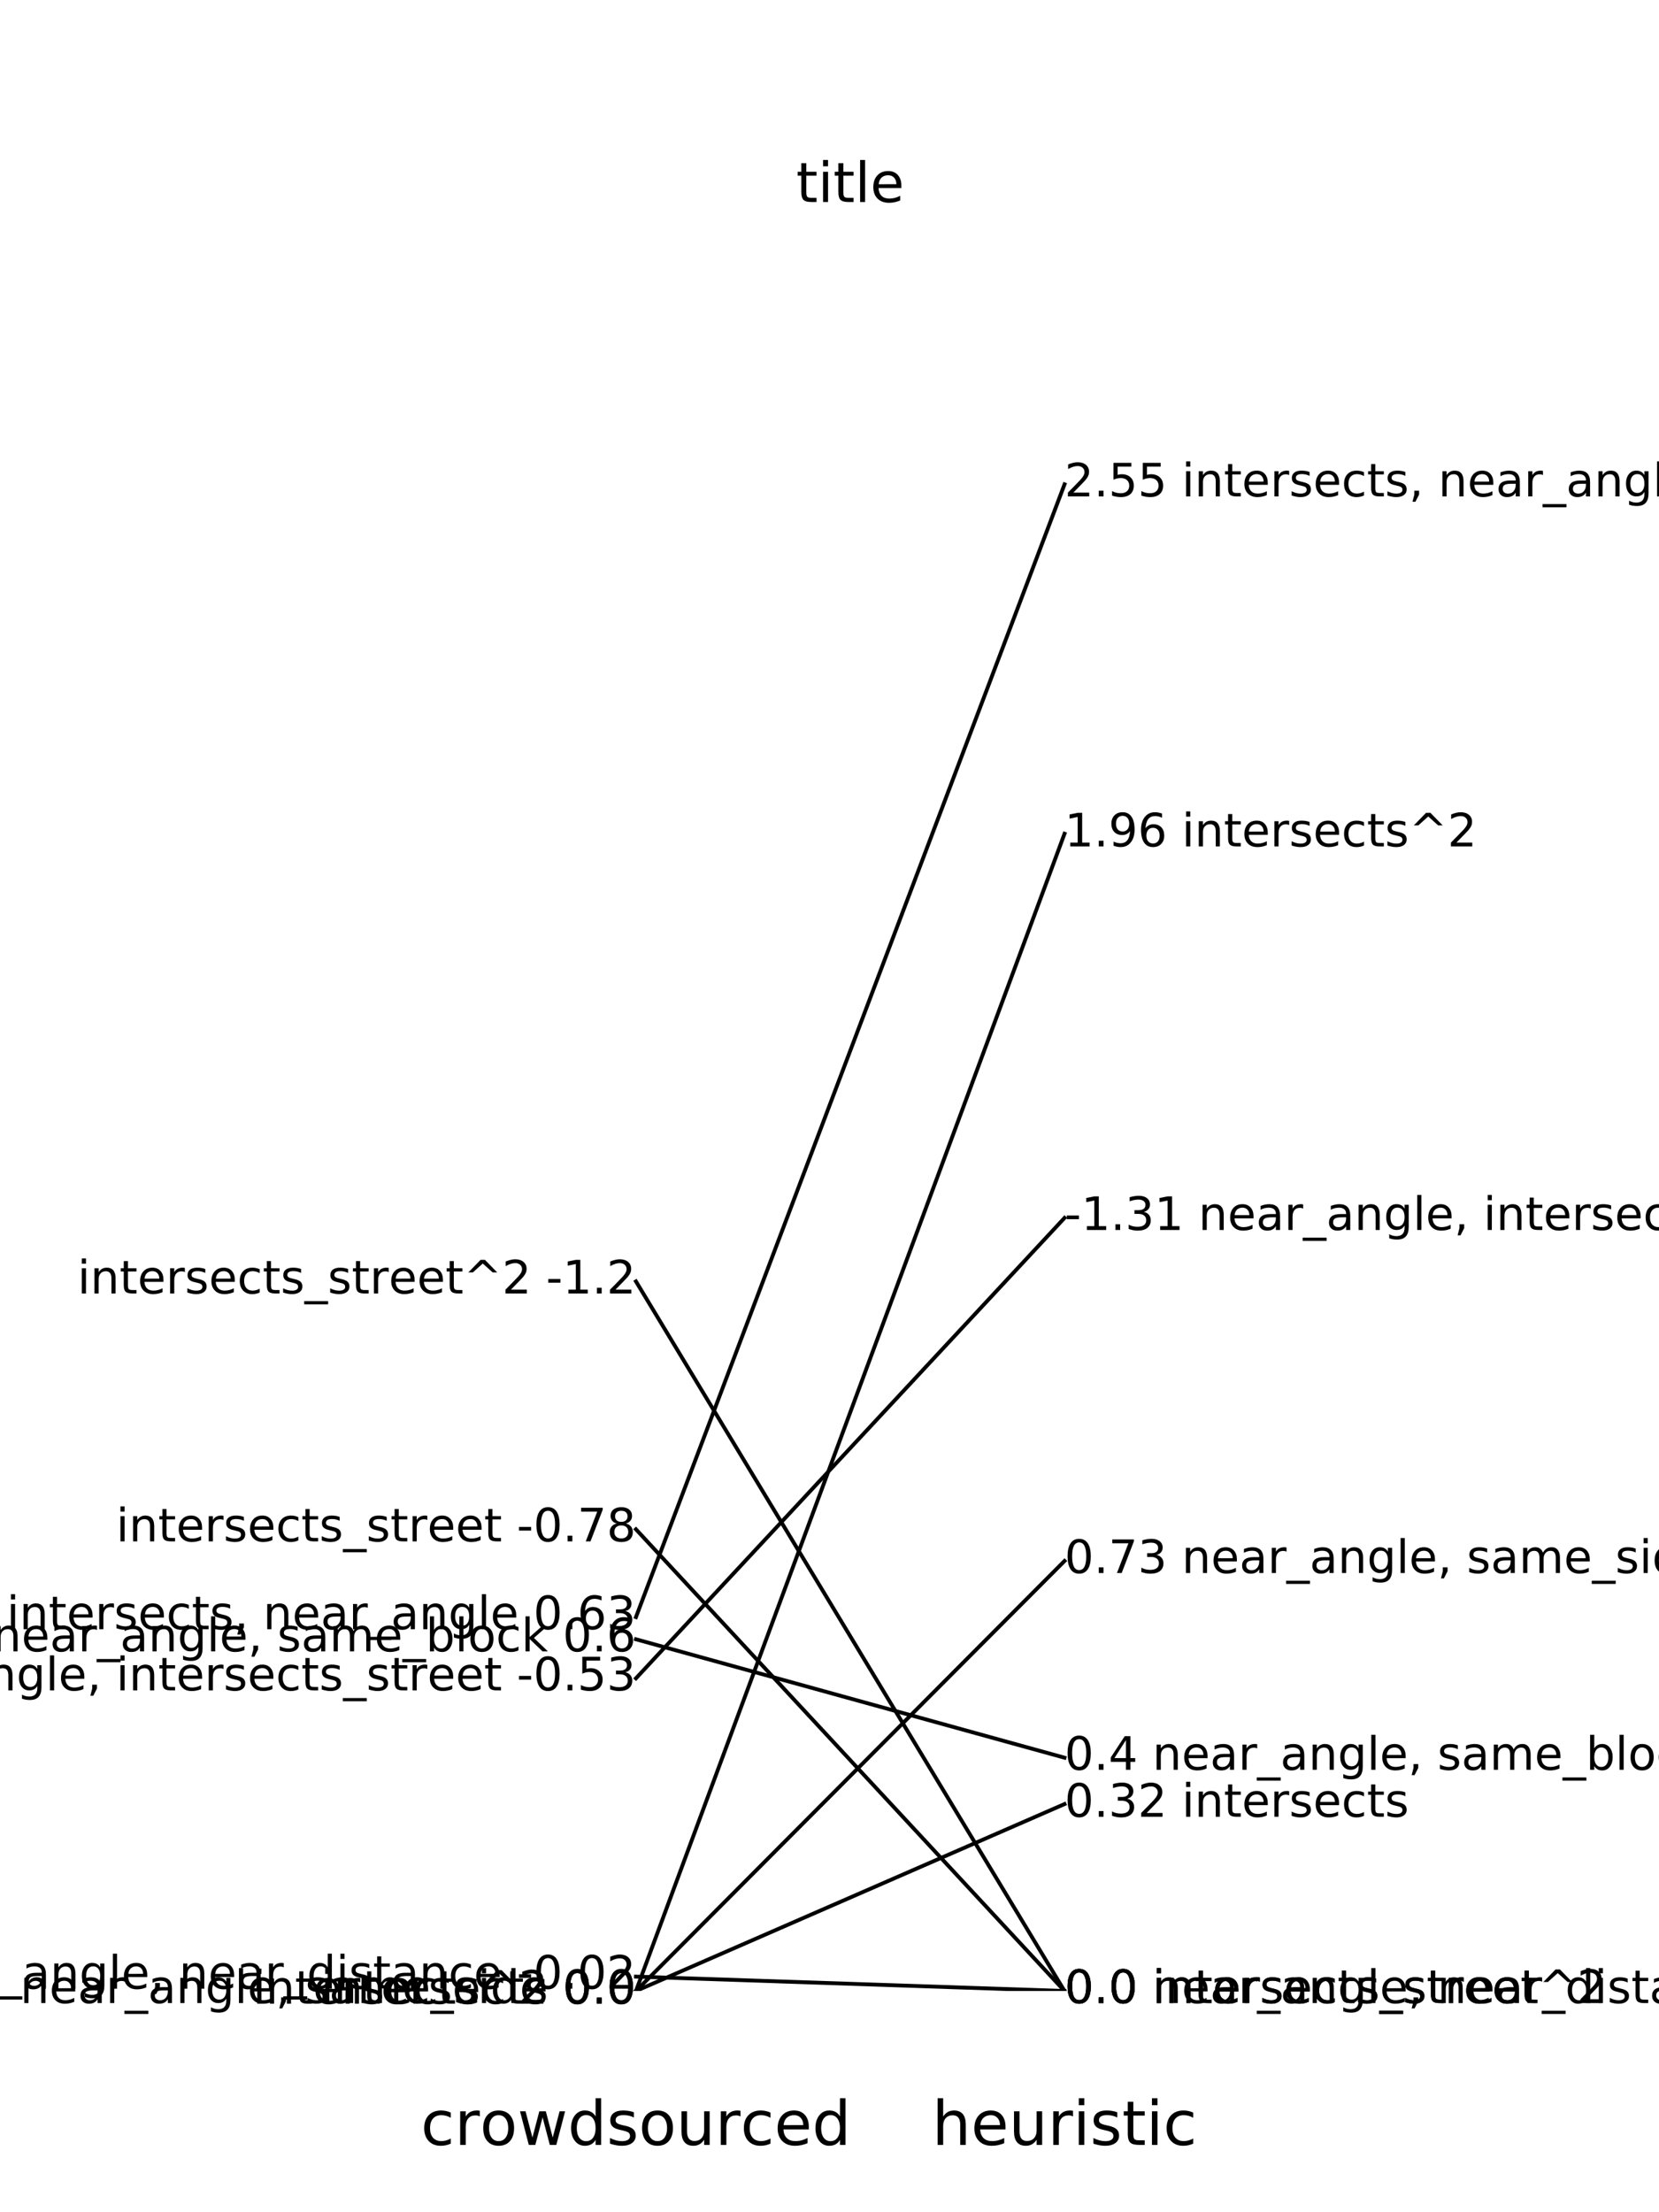 <?xml version="1.0" encoding="utf-8" standalone="no"?>
<!DOCTYPE svg PUBLIC "-//W3C//DTD SVG 1.1//EN"
  "http://www.w3.org/Graphics/SVG/1.1/DTD/svg11.dtd">
<!-- Created with matplotlib (http://matplotlib.org/) -->
<svg height="576pt" version="1.1" viewBox="0 0 432 576" width="432pt" xmlns="http://www.w3.org/2000/svg" xmlns:xlink="http://www.w3.org/1999/xlink">
 <defs>
  <style type="text/css">
*{stroke-linecap:butt;stroke-linejoin:round;stroke-miterlimit:100000;}
  </style>
 </defs>
 <g id="figure_1">
  <g id="patch_1">
   <path d="M 0 576 
L 432 576 
L 432 0 
L 0 0 
z
" style="fill:#ffffff;"/>
  </g>
  <g id="axes_1">
   <g id="line2d_1">
    <path clip-path="url(#p482ade13a4)" d="M 165.6 398.189 
L 277.2 518.4 
" style="fill:none;stroke:#000000;stroke-linecap:square;"/>
   </g>
   <g id="line2d_2">
    <path clip-path="url(#p482ade13a4)" d="M 165.6 518.4 
L 277.2 217.077 
" style="fill:none;stroke:#000000;stroke-linecap:square;"/>
   </g>
   <g id="line2d_3">
    <path clip-path="url(#p482ade13a4)" d="M 165.6 518.4 
L 277.2 406.432 
" style="fill:none;stroke:#000000;stroke-linecap:square;"/>
   </g>
   <g id="line2d_4">
    <path clip-path="url(#p482ade13a4)" d="M 165.6 518.4 
L 277.2 469.727 
" style="fill:none;stroke:#000000;stroke-linecap:square;"/>
   </g>
   <g id="line2d_5">
    <path clip-path="url(#p482ade13a4)" d="M 165.6 333.642 
L 277.2 518.4 
" style="fill:none;stroke:#000000;stroke-linecap:square;"/>
   </g>
   <g id="line2d_6">
    <path clip-path="url(#p482ade13a4)" d="M 165.6 426.823 
L 277.2 457.658 
" style="fill:none;stroke:#000000;stroke-linecap:square;"/>
   </g>
   <g id="line2d_7">
    <path clip-path="url(#p482ade13a4)" d="M 165.6 421.054 
L 277.2 126.112 
" style="fill:none;stroke:#000000;stroke-linecap:square;"/>
   </g>
   <g id="line2d_8">
    <path clip-path="url(#p482ade13a4)" d="M 165.6 436.988 
L 277.2 317.109 
" style="fill:none;stroke:#000000;stroke-linecap:square;"/>
   </g>
   <g id="line2d_9">
    <path clip-path="url(#p482ade13a4)" d="M 165.6 514.657 
L 277.2 518.4 
" style="fill:none;stroke:#000000;stroke-linecap:square;"/>
   </g>
   <g id="matplotlib.axis_1">
    <g id="xtick_1"/>
    <g id="xtick_2">
     <g id="text_1">
      <!--  -->
      <g transform="translate(165.6 540.558)scale(0.16 -0.16)"/>
      <!-- crowdsourced -->
      <defs>
       <path d="M 30.609 48.391 
Q 23.391 48.391 19.188 42.75 
Q 14.984 37.109 14.984 27.297 
Q 14.984 17.484 19.156 11.844 
Q 23.344 6.203 30.609 6.203 
Q 37.797 6.203 41.984 11.859 
Q 46.188 17.531 46.188 27.297 
Q 46.188 37.016 41.984 42.703 
Q 37.797 48.391 30.609 48.391 
M 30.609 56 
Q 42.328 56 49.016 48.375 
Q 55.719 40.766 55.719 27.297 
Q 55.719 13.875 49.016 6.219 
Q 42.328 -1.422 30.609 -1.422 
Q 18.844 -1.422 12.172 6.219 
Q 5.516 13.875 5.516 27.297 
Q 5.516 40.766 12.172 48.375 
Q 18.844 56 30.609 56 
" id="BitstreamVeraSans-Roman-6f"/>
       <path d="M 45.406 46.391 
L 45.406 75.984 
L 54.391 75.984 
L 54.391 0 
L 45.406 0 
L 45.406 8.203 
Q 42.578 3.328 38.25 0.953 
Q 33.938 -1.422 27.875 -1.422 
Q 17.969 -1.422 11.734 6.484 
Q 5.516 14.406 5.516 27.297 
Q 5.516 40.188 11.734 48.094 
Q 17.969 56 27.875 56 
Q 33.938 56 38.25 53.625 
Q 42.578 51.266 45.406 46.391 
M 14.797 27.297 
Q 14.797 17.391 18.875 11.75 
Q 22.953 6.109 30.078 6.109 
Q 37.203 6.109 41.297 11.75 
Q 45.406 17.391 45.406 27.297 
Q 45.406 37.203 41.297 42.844 
Q 37.203 48.484 30.078 48.484 
Q 22.953 48.484 18.875 42.844 
Q 14.797 37.203 14.797 27.297 
" id="BitstreamVeraSans-Roman-64"/>
       <path d="M 56.203 29.594 
L 56.203 25.203 
L 14.891 25.203 
Q 15.484 15.922 20.484 11.062 
Q 25.484 6.203 34.422 6.203 
Q 39.594 6.203 44.453 7.469 
Q 49.312 8.734 54.109 11.281 
L 54.109 2.781 
Q 49.266 0.734 44.188 -0.344 
Q 39.109 -1.422 33.891 -1.422 
Q 20.797 -1.422 13.156 6.188 
Q 5.516 13.812 5.516 26.812 
Q 5.516 40.234 12.766 48.109 
Q 20.016 56 32.328 56 
Q 43.359 56 49.781 48.891 
Q 56.203 41.797 56.203 29.594 
M 47.219 32.234 
Q 47.125 39.594 43.094 43.984 
Q 39.062 48.391 32.422 48.391 
Q 24.906 48.391 20.391 44.141 
Q 15.875 39.891 15.188 32.172 
z
" id="BitstreamVeraSans-Roman-65"/>
       <path d="M 4.203 54.688 
L 13.188 54.688 
L 24.422 12.016 
L 35.594 54.688 
L 46.188 54.688 
L 57.422 12.016 
L 68.609 54.688 
L 77.594 54.688 
L 63.281 0 
L 52.688 0 
L 40.922 44.828 
L 29.109 0 
L 18.5 0 
z
" id="BitstreamVeraSans-Roman-77"/>
       <path d="M 8.5 21.578 
L 8.5 54.688 
L 17.484 54.688 
L 17.484 21.922 
Q 17.484 14.156 20.5 10.266 
Q 23.531 6.391 29.594 6.391 
Q 36.859 6.391 41.078 11.031 
Q 45.312 15.672 45.312 23.688 
L 45.312 54.688 
L 54.297 54.688 
L 54.297 0 
L 45.312 0 
L 45.312 8.406 
Q 42.047 3.422 37.719 1 
Q 33.406 -1.422 27.688 -1.422 
Q 18.266 -1.422 13.375 4.438 
Q 8.5 10.297 8.5 21.578 
" id="BitstreamVeraSans-Roman-75"/>
       <path d="M 41.109 46.297 
Q 39.594 47.172 37.812 47.578 
Q 36.031 48 33.891 48 
Q 26.266 48 22.188 43.047 
Q 18.109 38.094 18.109 28.812 
L 18.109 0 
L 9.078 0 
L 9.078 54.688 
L 18.109 54.688 
L 18.109 46.188 
Q 20.953 51.172 25.484 53.578 
Q 30.031 56 36.531 56 
Q 37.453 56 38.578 55.875 
Q 39.703 55.766 41.062 55.516 
z
" id="BitstreamVeraSans-Roman-72"/>
       <path d="M 44.281 53.078 
L 44.281 44.578 
Q 40.484 46.531 36.375 47.5 
Q 32.281 48.484 27.875 48.484 
Q 21.188 48.484 17.844 46.438 
Q 14.5 44.391 14.5 40.281 
Q 14.5 37.156 16.891 35.375 
Q 19.281 33.594 26.516 31.984 
L 29.594 31.297 
Q 39.156 29.25 43.188 25.516 
Q 47.219 21.781 47.219 15.094 
Q 47.219 7.469 41.188 3.016 
Q 35.156 -1.422 24.609 -1.422 
Q 20.219 -1.422 15.453 -0.562 
Q 10.688 0.297 5.422 2 
L 5.422 11.281 
Q 10.406 8.688 15.234 7.391 
Q 20.062 6.109 24.812 6.109 
Q 31.156 6.109 34.562 8.281 
Q 37.984 10.453 37.984 14.406 
Q 37.984 18.062 35.516 20.016 
Q 33.062 21.969 24.703 23.781 
L 21.578 24.516 
Q 13.234 26.266 9.516 29.906 
Q 5.812 33.547 5.812 39.891 
Q 5.812 47.609 11.281 51.797 
Q 16.75 56 26.812 56 
Q 31.781 56 36.172 55.266 
Q 40.578 54.547 44.281 53.078 
" id="BitstreamVeraSans-Roman-73"/>
       <path d="M 48.781 52.594 
L 48.781 44.188 
Q 44.969 46.297 41.141 47.344 
Q 37.312 48.391 33.406 48.391 
Q 24.656 48.391 19.812 42.844 
Q 14.984 37.312 14.984 27.297 
Q 14.984 17.281 19.812 11.734 
Q 24.656 6.203 33.406 6.203 
Q 37.312 6.203 41.141 7.25 
Q 44.969 8.297 48.781 10.406 
L 48.781 2.094 
Q 45.016 0.344 40.984 -0.531 
Q 36.969 -1.422 32.422 -1.422 
Q 20.062 -1.422 12.781 6.344 
Q 5.516 14.109 5.516 27.297 
Q 5.516 40.672 12.859 48.328 
Q 20.219 56 33.016 56 
Q 37.156 56 41.109 55.141 
Q 45.062 54.297 48.781 52.594 
" id="BitstreamVeraSans-Roman-63"/>
      </defs>
      <g transform="translate(109.58 558.474)scale(0.16 -0.16)">
       <use xlink:href="#BitstreamVeraSans-Roman-63"/>
       <use x="54.98" xlink:href="#BitstreamVeraSans-Roman-72"/>
       <use x="96.062" xlink:href="#BitstreamVeraSans-Roman-6f"/>
       <use x="157.244" xlink:href="#BitstreamVeraSans-Roman-77"/>
       <use x="239.031" xlink:href="#BitstreamVeraSans-Roman-64"/>
       <use x="302.508" xlink:href="#BitstreamVeraSans-Roman-73"/>
       <use x="354.607" xlink:href="#BitstreamVeraSans-Roman-6f"/>
       <use x="415.789" xlink:href="#BitstreamVeraSans-Roman-75"/>
       <use x="479.168" xlink:href="#BitstreamVeraSans-Roman-72"/>
       <use x="520.25" xlink:href="#BitstreamVeraSans-Roman-63"/>
       <use x="575.23" xlink:href="#BitstreamVeraSans-Roman-65"/>
       <use x="636.754" xlink:href="#BitstreamVeraSans-Roman-64"/>
      </g>
     </g>
    </g>
    <g id="xtick_3">
     <g id="text_2">
      <!--  -->
      <g transform="translate(277.2 540.558)scale(0.16 -0.16)"/>
      <!-- heuristic -->
      <defs>
       <path d="M 18.312 70.219 
L 18.312 54.688 
L 36.812 54.688 
L 36.812 47.703 
L 18.312 47.703 
L 18.312 18.016 
Q 18.312 11.328 20.141 9.422 
Q 21.969 7.516 27.594 7.516 
L 36.812 7.516 
L 36.812 0 
L 27.594 0 
Q 17.188 0 13.234 3.875 
Q 9.281 7.766 9.281 18.016 
L 9.281 47.703 
L 2.688 47.703 
L 2.688 54.688 
L 9.281 54.688 
L 9.281 70.219 
z
" id="BitstreamVeraSans-Roman-74"/>
       <path d="M 9.422 54.688 
L 18.406 54.688 
L 18.406 0 
L 9.422 0 
z
M 9.422 75.984 
L 18.406 75.984 
L 18.406 64.594 
L 9.422 64.594 
z
" id="BitstreamVeraSans-Roman-69"/>
       <path d="M 54.891 33.016 
L 54.891 0 
L 45.906 0 
L 45.906 32.719 
Q 45.906 40.484 42.875 44.328 
Q 39.844 48.188 33.797 48.188 
Q 26.516 48.188 22.312 43.547 
Q 18.109 38.922 18.109 30.906 
L 18.109 0 
L 9.078 0 
L 9.078 75.984 
L 18.109 75.984 
L 18.109 46.188 
Q 21.344 51.125 25.703 53.562 
Q 30.078 56 35.797 56 
Q 45.219 56 50.047 50.172 
Q 54.891 44.344 54.891 33.016 
" id="BitstreamVeraSans-Roman-68"/>
      </defs>
      <g transform="translate(242.701 558.474)scale(0.16 -0.16)">
       <use xlink:href="#BitstreamVeraSans-Roman-68"/>
       <use x="63.379" xlink:href="#BitstreamVeraSans-Roman-65"/>
       <use x="124.902" xlink:href="#BitstreamVeraSans-Roman-75"/>
       <use x="188.281" xlink:href="#BitstreamVeraSans-Roman-72"/>
       <use x="229.395" xlink:href="#BitstreamVeraSans-Roman-69"/>
       <use x="257.178" xlink:href="#BitstreamVeraSans-Roman-73"/>
       <use x="309.277" xlink:href="#BitstreamVeraSans-Roman-74"/>
       <use x="348.486" xlink:href="#BitstreamVeraSans-Roman-69"/>
       <use x="376.27" xlink:href="#BitstreamVeraSans-Roman-63"/>
      </g>
     </g>
    </g>
    <g id="xtick_4"/>
   </g>
   <g id="matplotlib.axis_2">
    <g id="ytick_1"/>
    <g id="ytick_2"/>
    <g id="ytick_3"/>
    <g id="ytick_4"/>
    <g id="ytick_5"/>
    <g id="ytick_6"/>
    <g id="ytick_7"/>
   </g>
   <g id="text_3">
    <!-- intersects_street -0.78 -->
    <defs>
     <path id="BitstreamVeraSans-Roman-20"/>
     <path d="M 31.781 66.406 
Q 24.172 66.406 20.328 58.906 
Q 16.5 51.422 16.5 36.375 
Q 16.5 21.391 20.328 13.891 
Q 24.172 6.391 31.781 6.391 
Q 39.453 6.391 43.281 13.891 
Q 47.125 21.391 47.125 36.375 
Q 47.125 51.422 43.281 58.906 
Q 39.453 66.406 31.781 66.406 
M 31.781 74.219 
Q 44.047 74.219 50.516 64.516 
Q 56.984 54.828 56.984 36.375 
Q 56.984 17.969 50.516 8.266 
Q 44.047 -1.422 31.781 -1.422 
Q 19.531 -1.422 13.062 8.266 
Q 6.594 17.969 6.594 36.375 
Q 6.594 54.828 13.062 64.516 
Q 19.531 74.219 31.781 74.219 
" id="BitstreamVeraSans-Roman-30"/>
     <path d="M 8.203 72.906 
L 55.078 72.906 
L 55.078 68.703 
L 28.609 0 
L 18.312 0 
L 43.219 64.594 
L 8.203 64.594 
z
" id="BitstreamVeraSans-Roman-37"/>
     <path d="M 50.984 -16.609 
L 50.984 -23.578 
L -0.984 -23.578 
L -0.984 -16.609 
z
" id="BitstreamVeraSans-Roman-5f"/>
     <path d="M 54.891 33.016 
L 54.891 0 
L 45.906 0 
L 45.906 32.719 
Q 45.906 40.484 42.875 44.328 
Q 39.844 48.188 33.797 48.188 
Q 26.516 48.188 22.312 43.547 
Q 18.109 38.922 18.109 30.906 
L 18.109 0 
L 9.078 0 
L 9.078 54.688 
L 18.109 54.688 
L 18.109 46.188 
Q 21.344 51.125 25.703 53.562 
Q 30.078 56 35.797 56 
Q 45.219 56 50.047 50.172 
Q 54.891 44.344 54.891 33.016 
" id="BitstreamVeraSans-Roman-6e"/>
     <path d="M 31.781 34.625 
Q 24.75 34.625 20.719 30.859 
Q 16.703 27.094 16.703 20.516 
Q 16.703 13.922 20.719 10.156 
Q 24.75 6.391 31.781 6.391 
Q 38.812 6.391 42.859 10.172 
Q 46.922 13.969 46.922 20.516 
Q 46.922 27.094 42.891 30.859 
Q 38.875 34.625 31.781 34.625 
M 21.922 38.812 
Q 15.578 40.375 12.031 44.719 
Q 8.5 49.078 8.5 55.328 
Q 8.5 64.062 14.719 69.141 
Q 20.953 74.219 31.781 74.219 
Q 42.672 74.219 48.875 69.141 
Q 55.078 64.062 55.078 55.328 
Q 55.078 49.078 51.531 44.719 
Q 48 40.375 41.703 38.812 
Q 48.828 37.156 52.797 32.312 
Q 56.781 27.484 56.781 20.516 
Q 56.781 9.906 50.312 4.234 
Q 43.844 -1.422 31.781 -1.422 
Q 19.734 -1.422 13.25 4.234 
Q 6.781 9.906 6.781 20.516 
Q 6.781 27.484 10.781 32.312 
Q 14.797 37.156 21.922 38.812 
M 18.312 54.391 
Q 18.312 48.734 21.844 45.562 
Q 25.391 42.391 31.781 42.391 
Q 38.141 42.391 41.719 45.562 
Q 45.312 48.734 45.312 54.391 
Q 45.312 60.062 41.719 63.234 
Q 38.141 66.406 31.781 66.406 
Q 25.391 66.406 21.844 63.234 
Q 18.312 60.062 18.312 54.391 
" id="BitstreamVeraSans-Roman-38"/>
     <path d="M 10.688 12.406 
L 21 12.406 
L 21 0 
L 10.688 0 
z
" id="BitstreamVeraSans-Roman-2e"/>
     <path d="M 4.891 31.391 
L 31.203 31.391 
L 31.203 23.391 
L 4.891 23.391 
z
" id="BitstreamVeraSans-Roman-2d"/>
    </defs>
    <g transform="translate(30.233 401.333)scale(0.12 -0.12)">
     <use xlink:href="#BitstreamVeraSans-Roman-69"/>
     <use x="27.783" xlink:href="#BitstreamVeraSans-Roman-6e"/>
     <use x="91.162" xlink:href="#BitstreamVeraSans-Roman-74"/>
     <use x="130.371" xlink:href="#BitstreamVeraSans-Roman-65"/>
     <use x="191.895" xlink:href="#BitstreamVeraSans-Roman-72"/>
     <use x="233.008" xlink:href="#BitstreamVeraSans-Roman-73"/>
     <use x="285.107" xlink:href="#BitstreamVeraSans-Roman-65"/>
     <use x="346.631" xlink:href="#BitstreamVeraSans-Roman-63"/>
     <use x="401.611" xlink:href="#BitstreamVeraSans-Roman-74"/>
     <use x="440.82" xlink:href="#BitstreamVeraSans-Roman-73"/>
     <use x="492.92" xlink:href="#BitstreamVeraSans-Roman-5f"/>
     <use x="542.92" xlink:href="#BitstreamVeraSans-Roman-73"/>
     <use x="595.02" xlink:href="#BitstreamVeraSans-Roman-74"/>
     <use x="634.229" xlink:href="#BitstreamVeraSans-Roman-72"/>
     <use x="675.311" xlink:href="#BitstreamVeraSans-Roman-65"/>
     <use x="736.834" xlink:href="#BitstreamVeraSans-Roman-65"/>
     <use x="798.357" xlink:href="#BitstreamVeraSans-Roman-74"/>
     <use x="837.566" xlink:href="#BitstreamVeraSans-Roman-20"/>
     <use x="869.354" xlink:href="#BitstreamVeraSans-Roman-2d"/>
     <use x="905.438" xlink:href="#BitstreamVeraSans-Roman-30"/>
     <use x="969.061" xlink:href="#BitstreamVeraSans-Roman-2e"/>
     <use x="1000.848" xlink:href="#BitstreamVeraSans-Roman-37"/>
     <use x="1064.471" xlink:href="#BitstreamVeraSans-Roman-38"/>
    </g>
   </g>
   <g id="text_4">
    <!-- 0.0 intersects_street -->
    <g transform="translate(277.2 521.544)scale(0.12 -0.12)">
     <use xlink:href="#BitstreamVeraSans-Roman-30"/>
     <use x="63.623" xlink:href="#BitstreamVeraSans-Roman-2e"/>
     <use x="95.41" xlink:href="#BitstreamVeraSans-Roman-30"/>
     <use x="159.033" xlink:href="#BitstreamVeraSans-Roman-20"/>
     <use x="190.82" xlink:href="#BitstreamVeraSans-Roman-69"/>
     <use x="218.604" xlink:href="#BitstreamVeraSans-Roman-6e"/>
     <use x="281.982" xlink:href="#BitstreamVeraSans-Roman-74"/>
     <use x="321.191" xlink:href="#BitstreamVeraSans-Roman-65"/>
     <use x="382.715" xlink:href="#BitstreamVeraSans-Roman-72"/>
     <use x="423.828" xlink:href="#BitstreamVeraSans-Roman-73"/>
     <use x="475.928" xlink:href="#BitstreamVeraSans-Roman-65"/>
     <use x="537.451" xlink:href="#BitstreamVeraSans-Roman-63"/>
     <use x="592.432" xlink:href="#BitstreamVeraSans-Roman-74"/>
     <use x="631.641" xlink:href="#BitstreamVeraSans-Roman-73"/>
     <use x="683.74" xlink:href="#BitstreamVeraSans-Roman-5f"/>
     <use x="733.74" xlink:href="#BitstreamVeraSans-Roman-73"/>
     <use x="785.84" xlink:href="#BitstreamVeraSans-Roman-74"/>
     <use x="825.049" xlink:href="#BitstreamVeraSans-Roman-72"/>
     <use x="866.131" xlink:href="#BitstreamVeraSans-Roman-65"/>
     <use x="927.654" xlink:href="#BitstreamVeraSans-Roman-65"/>
     <use x="989.178" xlink:href="#BitstreamVeraSans-Roman-74"/>
    </g>
   </g>
   <g id="text_5">
    <!-- intersects^2 0.0 -->
    <defs>
     <path d="M 19.188 8.297 
L 53.609 8.297 
L 53.609 0 
L 7.328 0 
L 7.328 8.297 
Q 12.938 14.109 22.625 23.891 
Q 32.328 33.688 34.812 36.531 
Q 39.547 41.844 41.422 45.531 
Q 43.312 49.219 43.312 52.781 
Q 43.312 58.594 39.234 62.25 
Q 35.156 65.922 28.609 65.922 
Q 23.969 65.922 18.812 64.312 
Q 13.672 62.703 7.812 59.422 
L 7.812 69.391 
Q 13.766 71.781 18.938 73 
Q 24.125 74.219 28.422 74.219 
Q 39.75 74.219 46.484 68.547 
Q 53.219 62.891 53.219 53.422 
Q 53.219 48.922 51.531 44.891 
Q 49.859 40.875 45.406 35.406 
Q 44.188 33.984 37.641 27.219 
Q 31.109 20.453 19.188 8.297 
" id="BitstreamVeraSans-Roman-32"/>
     <path d="M 46.688 72.906 
L 73.188 45.703 
L 63.375 45.703 
L 41.891 64.984 
L 20.406 45.703 
L 10.594 45.703 
L 37.109 72.906 
z
" id="BitstreamVeraSans-Roman-5e"/>
    </defs>
    <g transform="translate(65.863 521.711)scale(0.12 -0.12)">
     <use xlink:href="#BitstreamVeraSans-Roman-69"/>
     <use x="27.783" xlink:href="#BitstreamVeraSans-Roman-6e"/>
     <use x="91.162" xlink:href="#BitstreamVeraSans-Roman-74"/>
     <use x="130.371" xlink:href="#BitstreamVeraSans-Roman-65"/>
     <use x="191.895" xlink:href="#BitstreamVeraSans-Roman-72"/>
     <use x="233.008" xlink:href="#BitstreamVeraSans-Roman-73"/>
     <use x="285.107" xlink:href="#BitstreamVeraSans-Roman-65"/>
     <use x="346.631" xlink:href="#BitstreamVeraSans-Roman-63"/>
     <use x="401.611" xlink:href="#BitstreamVeraSans-Roman-74"/>
     <use x="440.82" xlink:href="#BitstreamVeraSans-Roman-73"/>
     <use x="492.92" xlink:href="#BitstreamVeraSans-Roman-5e"/>
     <use x="576.709" xlink:href="#BitstreamVeraSans-Roman-32"/>
     <use x="640.332" xlink:href="#BitstreamVeraSans-Roman-20"/>
     <use x="672.119" xlink:href="#BitstreamVeraSans-Roman-30"/>
     <use x="735.742" xlink:href="#BitstreamVeraSans-Roman-2e"/>
     <use x="767.529" xlink:href="#BitstreamVeraSans-Roman-30"/>
    </g>
   </g>
   <g id="text_6">
    <!-- 1.96 intersects^2 -->
    <defs>
     <path d="M 10.984 1.516 
L 10.984 10.5 
Q 14.703 8.734 18.5 7.812 
Q 22.312 6.891 25.984 6.891 
Q 35.75 6.891 40.891 13.453 
Q 46.047 20.016 46.781 33.406 
Q 43.953 29.203 39.594 26.953 
Q 35.25 24.703 29.984 24.703 
Q 19.047 24.703 12.672 31.312 
Q 6.297 37.938 6.297 49.422 
Q 6.297 60.641 12.938 67.422 
Q 19.578 74.219 30.609 74.219 
Q 43.266 74.219 49.922 64.516 
Q 56.594 54.828 56.594 36.375 
Q 56.594 19.141 48.406 8.859 
Q 40.234 -1.422 26.422 -1.422 
Q 22.703 -1.422 18.891 -0.688 
Q 15.094 0.047 10.984 1.516 
M 30.609 32.422 
Q 37.25 32.422 41.125 36.953 
Q 45.016 41.5 45.016 49.422 
Q 45.016 57.281 41.125 61.844 
Q 37.25 66.406 30.609 66.406 
Q 23.969 66.406 20.094 61.844 
Q 16.219 57.281 16.219 49.422 
Q 16.219 41.5 20.094 36.953 
Q 23.969 32.422 30.609 32.422 
" id="BitstreamVeraSans-Roman-39"/>
     <path d="M 12.406 8.297 
L 28.516 8.297 
L 28.516 63.922 
L 10.984 60.406 
L 10.984 69.391 
L 28.422 72.906 
L 38.281 72.906 
L 38.281 8.297 
L 54.391 8.297 
L 54.391 0 
L 12.406 0 
z
" id="BitstreamVeraSans-Roman-31"/>
     <path d="M 33.016 40.375 
Q 26.375 40.375 22.484 35.828 
Q 18.609 31.297 18.609 23.391 
Q 18.609 15.531 22.484 10.953 
Q 26.375 6.391 33.016 6.391 
Q 39.656 6.391 43.531 10.953 
Q 47.406 15.531 47.406 23.391 
Q 47.406 31.297 43.531 35.828 
Q 39.656 40.375 33.016 40.375 
M 52.594 71.297 
L 52.594 62.312 
Q 48.875 64.062 45.094 64.984 
Q 41.312 65.922 37.594 65.922 
Q 27.828 65.922 22.672 59.328 
Q 17.531 52.734 16.797 39.406 
Q 19.672 43.656 24.016 45.922 
Q 28.375 48.188 33.594 48.188 
Q 44.578 48.188 50.953 41.516 
Q 57.328 34.859 57.328 23.391 
Q 57.328 12.156 50.688 5.359 
Q 44.047 -1.422 33.016 -1.422 
Q 20.359 -1.422 13.672 8.266 
Q 6.984 17.969 6.984 36.375 
Q 6.984 53.656 15.188 63.938 
Q 23.391 74.219 37.203 74.219 
Q 40.922 74.219 44.703 73.484 
Q 48.484 72.75 52.594 71.297 
" id="BitstreamVeraSans-Roman-36"/>
    </defs>
    <g transform="translate(277.2 220.388)scale(0.12 -0.12)">
     <use xlink:href="#BitstreamVeraSans-Roman-31"/>
     <use x="63.623" xlink:href="#BitstreamVeraSans-Roman-2e"/>
     <use x="95.41" xlink:href="#BitstreamVeraSans-Roman-39"/>
     <use x="159.033" xlink:href="#BitstreamVeraSans-Roman-36"/>
     <use x="222.656" xlink:href="#BitstreamVeraSans-Roman-20"/>
     <use x="254.443" xlink:href="#BitstreamVeraSans-Roman-69"/>
     <use x="282.227" xlink:href="#BitstreamVeraSans-Roman-6e"/>
     <use x="345.605" xlink:href="#BitstreamVeraSans-Roman-74"/>
     <use x="384.814" xlink:href="#BitstreamVeraSans-Roman-65"/>
     <use x="446.338" xlink:href="#BitstreamVeraSans-Roman-72"/>
     <use x="487.451" xlink:href="#BitstreamVeraSans-Roman-73"/>
     <use x="539.551" xlink:href="#BitstreamVeraSans-Roman-65"/>
     <use x="601.074" xlink:href="#BitstreamVeraSans-Roman-63"/>
     <use x="656.055" xlink:href="#BitstreamVeraSans-Roman-74"/>
     <use x="695.264" xlink:href="#BitstreamVeraSans-Roman-73"/>
     <use x="747.363" xlink:href="#BitstreamVeraSans-Roman-5e"/>
     <use x="831.152" xlink:href="#BitstreamVeraSans-Roman-32"/>
    </g>
   </g>
   <g id="text_7">
    <!-- near_angle, same_side 0.0 -->
    <defs>
     <path d="M 52 44.188 
Q 55.375 50.25 60.062 53.125 
Q 64.75 56 71.094 56 
Q 79.641 56 84.281 50.016 
Q 88.922 44.047 88.922 33.016 
L 88.922 0 
L 79.891 0 
L 79.891 32.719 
Q 79.891 40.578 77.094 44.375 
Q 74.312 48.188 68.609 48.188 
Q 61.625 48.188 57.562 43.547 
Q 53.516 38.922 53.516 30.906 
L 53.516 0 
L 44.484 0 
L 44.484 32.719 
Q 44.484 40.625 41.703 44.406 
Q 38.922 48.188 33.109 48.188 
Q 26.219 48.188 22.156 43.531 
Q 18.109 38.875 18.109 30.906 
L 18.109 0 
L 9.078 0 
L 9.078 54.688 
L 18.109 54.688 
L 18.109 46.188 
Q 21.188 51.219 25.484 53.609 
Q 29.781 56 35.688 56 
Q 41.656 56 45.828 52.969 
Q 50 49.953 52 44.188 
" id="BitstreamVeraSans-Roman-6d"/>
     <path d="M 45.406 27.984 
Q 45.406 37.75 41.375 43.109 
Q 37.359 48.484 30.078 48.484 
Q 22.859 48.484 18.828 43.109 
Q 14.797 37.75 14.797 27.984 
Q 14.797 18.266 18.828 12.891 
Q 22.859 7.516 30.078 7.516 
Q 37.359 7.516 41.375 12.891 
Q 45.406 18.266 45.406 27.984 
M 54.391 6.781 
Q 54.391 -7.172 48.188 -13.984 
Q 42 -20.797 29.203 -20.797 
Q 24.469 -20.797 20.266 -20.094 
Q 16.062 -19.391 12.109 -17.922 
L 12.109 -9.188 
Q 16.062 -11.328 19.922 -12.344 
Q 23.781 -13.375 27.781 -13.375 
Q 36.625 -13.375 41.016 -8.766 
Q 45.406 -4.156 45.406 5.172 
L 45.406 9.625 
Q 42.625 4.781 38.281 2.391 
Q 33.938 0 27.875 0 
Q 17.828 0 11.672 7.656 
Q 5.516 15.328 5.516 27.984 
Q 5.516 40.672 11.672 48.328 
Q 17.828 56 27.875 56 
Q 33.938 56 38.281 53.609 
Q 42.625 51.219 45.406 46.391 
L 45.406 54.688 
L 54.391 54.688 
z
" id="BitstreamVeraSans-Roman-67"/>
     <path d="M 34.281 27.484 
Q 23.391 27.484 19.188 25 
Q 14.984 22.516 14.984 16.5 
Q 14.984 11.719 18.141 8.906 
Q 21.297 6.109 26.703 6.109 
Q 34.188 6.109 38.703 11.406 
Q 43.219 16.703 43.219 25.484 
L 43.219 27.484 
z
M 52.203 31.203 
L 52.203 0 
L 43.219 0 
L 43.219 8.297 
Q 40.141 3.328 35.547 0.953 
Q 30.953 -1.422 24.312 -1.422 
Q 15.922 -1.422 10.953 3.297 
Q 6 8.016 6 15.922 
Q 6 25.141 12.172 29.828 
Q 18.359 34.516 30.609 34.516 
L 43.219 34.516 
L 43.219 35.406 
Q 43.219 41.609 39.141 45 
Q 35.062 48.391 27.688 48.391 
Q 23 48.391 18.547 47.266 
Q 14.109 46.141 10.016 43.891 
L 10.016 52.203 
Q 14.938 54.109 19.578 55.047 
Q 24.219 56 28.609 56 
Q 40.484 56 46.344 49.844 
Q 52.203 43.703 52.203 31.203 
" id="BitstreamVeraSans-Roman-61"/>
     <path d="M 11.719 12.406 
L 22.016 12.406 
L 22.016 4 
L 14.016 -11.625 
L 7.719 -11.625 
L 11.719 4 
z
" id="BitstreamVeraSans-Roman-2c"/>
     <path d="M 9.422 75.984 
L 18.406 75.984 
L 18.406 0 
L 9.422 0 
z
" id="BitstreamVeraSans-Roman-6c"/>
    </defs>
    <g transform="translate(5.241 521.544)scale(0.12 -0.12)">
     <use xlink:href="#BitstreamVeraSans-Roman-6e"/>
     <use x="63.379" xlink:href="#BitstreamVeraSans-Roman-65"/>
     <use x="124.902" xlink:href="#BitstreamVeraSans-Roman-61"/>
     <use x="186.182" xlink:href="#BitstreamVeraSans-Roman-72"/>
     <use x="227.295" xlink:href="#BitstreamVeraSans-Roman-5f"/>
     <use x="277.295" xlink:href="#BitstreamVeraSans-Roman-61"/>
     <use x="338.574" xlink:href="#BitstreamVeraSans-Roman-6e"/>
     <use x="401.953" xlink:href="#BitstreamVeraSans-Roman-67"/>
     <use x="465.43" xlink:href="#BitstreamVeraSans-Roman-6c"/>
     <use x="493.213" xlink:href="#BitstreamVeraSans-Roman-65"/>
     <use x="554.736" xlink:href="#BitstreamVeraSans-Roman-2c"/>
     <use x="586.523" xlink:href="#BitstreamVeraSans-Roman-20"/>
     <use x="618.311" xlink:href="#BitstreamVeraSans-Roman-73"/>
     <use x="670.41" xlink:href="#BitstreamVeraSans-Roman-61"/>
     <use x="731.689" xlink:href="#BitstreamVeraSans-Roman-6d"/>
     <use x="829.102" xlink:href="#BitstreamVeraSans-Roman-65"/>
     <use x="890.625" xlink:href="#BitstreamVeraSans-Roman-5f"/>
     <use x="940.625" xlink:href="#BitstreamVeraSans-Roman-73"/>
     <use x="992.725" xlink:href="#BitstreamVeraSans-Roman-69"/>
     <use x="1020.508" xlink:href="#BitstreamVeraSans-Roman-64"/>
     <use x="1083.984" xlink:href="#BitstreamVeraSans-Roman-65"/>
     <use x="1145.508" xlink:href="#BitstreamVeraSans-Roman-20"/>
     <use x="1177.295" xlink:href="#BitstreamVeraSans-Roman-30"/>
     <use x="1240.918" xlink:href="#BitstreamVeraSans-Roman-2e"/>
     <use x="1272.705" xlink:href="#BitstreamVeraSans-Roman-30"/>
    </g>
   </g>
   <g id="text_8">
    <!-- 0.73 near_angle, same_side -->
    <defs>
     <path d="M 40.578 39.312 
Q 47.656 37.797 51.625 33 
Q 55.609 28.219 55.609 21.188 
Q 55.609 10.406 48.188 4.484 
Q 40.766 -1.422 27.094 -1.422 
Q 22.516 -1.422 17.656 -0.516 
Q 12.797 0.391 7.625 2.203 
L 7.625 11.719 
Q 11.719 9.328 16.594 8.109 
Q 21.484 6.891 26.812 6.891 
Q 36.078 6.891 40.938 10.547 
Q 45.797 14.203 45.797 21.188 
Q 45.797 27.641 41.281 31.266 
Q 36.766 34.906 28.719 34.906 
L 20.219 34.906 
L 20.219 43.016 
L 29.109 43.016 
Q 36.375 43.016 40.234 45.922 
Q 44.094 48.828 44.094 54.297 
Q 44.094 59.906 40.109 62.906 
Q 36.141 65.922 28.719 65.922 
Q 24.656 65.922 20.016 65.031 
Q 15.375 64.156 9.812 62.312 
L 9.812 71.094 
Q 15.438 72.656 20.344 73.438 
Q 25.25 74.219 29.594 74.219 
Q 40.828 74.219 47.359 69.109 
Q 53.906 64.016 53.906 55.328 
Q 53.906 49.266 50.438 45.094 
Q 46.969 40.922 40.578 39.312 
" id="BitstreamVeraSans-Roman-33"/>
    </defs>
    <g transform="translate(277.2 409.576)scale(0.12 -0.12)">
     <use xlink:href="#BitstreamVeraSans-Roman-30"/>
     <use x="63.623" xlink:href="#BitstreamVeraSans-Roman-2e"/>
     <use x="95.41" xlink:href="#BitstreamVeraSans-Roman-37"/>
     <use x="159.033" xlink:href="#BitstreamVeraSans-Roman-33"/>
     <use x="222.656" xlink:href="#BitstreamVeraSans-Roman-20"/>
     <use x="254.443" xlink:href="#BitstreamVeraSans-Roman-6e"/>
     <use x="317.822" xlink:href="#BitstreamVeraSans-Roman-65"/>
     <use x="379.346" xlink:href="#BitstreamVeraSans-Roman-61"/>
     <use x="440.625" xlink:href="#BitstreamVeraSans-Roman-72"/>
     <use x="481.738" xlink:href="#BitstreamVeraSans-Roman-5f"/>
     <use x="531.738" xlink:href="#BitstreamVeraSans-Roman-61"/>
     <use x="593.018" xlink:href="#BitstreamVeraSans-Roman-6e"/>
     <use x="656.396" xlink:href="#BitstreamVeraSans-Roman-67"/>
     <use x="719.873" xlink:href="#BitstreamVeraSans-Roman-6c"/>
     <use x="747.656" xlink:href="#BitstreamVeraSans-Roman-65"/>
     <use x="809.18" xlink:href="#BitstreamVeraSans-Roman-2c"/>
     <use x="840.967" xlink:href="#BitstreamVeraSans-Roman-20"/>
     <use x="872.754" xlink:href="#BitstreamVeraSans-Roman-73"/>
     <use x="924.854" xlink:href="#BitstreamVeraSans-Roman-61"/>
     <use x="986.133" xlink:href="#BitstreamVeraSans-Roman-6d"/>
     <use x="1083.545" xlink:href="#BitstreamVeraSans-Roman-65"/>
     <use x="1145.068" xlink:href="#BitstreamVeraSans-Roman-5f"/>
     <use x="1195.068" xlink:href="#BitstreamVeraSans-Roman-73"/>
     <use x="1247.168" xlink:href="#BitstreamVeraSans-Roman-69"/>
     <use x="1274.951" xlink:href="#BitstreamVeraSans-Roman-64"/>
     <use x="1338.428" xlink:href="#BitstreamVeraSans-Roman-65"/>
    </g>
   </g>
   <g id="text_9">
    <!-- intersects 0.0 -->
    <g transform="translate(83.554 521.711)scale(0.12 -0.12)">
     <use xlink:href="#BitstreamVeraSans-Roman-69"/>
     <use x="27.783" xlink:href="#BitstreamVeraSans-Roman-6e"/>
     <use x="91.162" xlink:href="#BitstreamVeraSans-Roman-74"/>
     <use x="130.371" xlink:href="#BitstreamVeraSans-Roman-65"/>
     <use x="191.895" xlink:href="#BitstreamVeraSans-Roman-72"/>
     <use x="233.008" xlink:href="#BitstreamVeraSans-Roman-73"/>
     <use x="285.107" xlink:href="#BitstreamVeraSans-Roman-65"/>
     <use x="346.631" xlink:href="#BitstreamVeraSans-Roman-63"/>
     <use x="401.611" xlink:href="#BitstreamVeraSans-Roman-74"/>
     <use x="440.82" xlink:href="#BitstreamVeraSans-Roman-73"/>
     <use x="492.92" xlink:href="#BitstreamVeraSans-Roman-20"/>
     <use x="524.707" xlink:href="#BitstreamVeraSans-Roman-30"/>
     <use x="588.33" xlink:href="#BitstreamVeraSans-Roman-2e"/>
     <use x="620.117" xlink:href="#BitstreamVeraSans-Roman-30"/>
    </g>
   </g>
   <g id="text_10">
    <!-- 0.32 intersects -->
    <g transform="translate(277.2 473.039)scale(0.12 -0.12)">
     <use xlink:href="#BitstreamVeraSans-Roman-30"/>
     <use x="63.623" xlink:href="#BitstreamVeraSans-Roman-2e"/>
     <use x="95.41" xlink:href="#BitstreamVeraSans-Roman-33"/>
     <use x="159.033" xlink:href="#BitstreamVeraSans-Roman-32"/>
     <use x="222.656" xlink:href="#BitstreamVeraSans-Roman-20"/>
     <use x="254.443" xlink:href="#BitstreamVeraSans-Roman-69"/>
     <use x="282.227" xlink:href="#BitstreamVeraSans-Roman-6e"/>
     <use x="345.605" xlink:href="#BitstreamVeraSans-Roman-74"/>
     <use x="384.814" xlink:href="#BitstreamVeraSans-Roman-65"/>
     <use x="446.338" xlink:href="#BitstreamVeraSans-Roman-72"/>
     <use x="487.451" xlink:href="#BitstreamVeraSans-Roman-73"/>
     <use x="539.551" xlink:href="#BitstreamVeraSans-Roman-65"/>
     <use x="601.074" xlink:href="#BitstreamVeraSans-Roman-63"/>
     <use x="656.055" xlink:href="#BitstreamVeraSans-Roman-74"/>
     <use x="695.264" xlink:href="#BitstreamVeraSans-Roman-73"/>
    </g>
   </g>
   <g id="text_11">
    <!-- intersects_street^2 -1.2 -->
    <g transform="translate(20.177 336.786)scale(0.12 -0.12)">
     <use xlink:href="#BitstreamVeraSans-Roman-69"/>
     <use x="27.783" xlink:href="#BitstreamVeraSans-Roman-6e"/>
     <use x="91.162" xlink:href="#BitstreamVeraSans-Roman-74"/>
     <use x="130.371" xlink:href="#BitstreamVeraSans-Roman-65"/>
     <use x="191.895" xlink:href="#BitstreamVeraSans-Roman-72"/>
     <use x="233.008" xlink:href="#BitstreamVeraSans-Roman-73"/>
     <use x="285.107" xlink:href="#BitstreamVeraSans-Roman-65"/>
     <use x="346.631" xlink:href="#BitstreamVeraSans-Roman-63"/>
     <use x="401.611" xlink:href="#BitstreamVeraSans-Roman-74"/>
     <use x="440.82" xlink:href="#BitstreamVeraSans-Roman-73"/>
     <use x="492.92" xlink:href="#BitstreamVeraSans-Roman-5f"/>
     <use x="542.92" xlink:href="#BitstreamVeraSans-Roman-73"/>
     <use x="595.02" xlink:href="#BitstreamVeraSans-Roman-74"/>
     <use x="634.229" xlink:href="#BitstreamVeraSans-Roman-72"/>
     <use x="675.311" xlink:href="#BitstreamVeraSans-Roman-65"/>
     <use x="736.834" xlink:href="#BitstreamVeraSans-Roman-65"/>
     <use x="798.357" xlink:href="#BitstreamVeraSans-Roman-74"/>
     <use x="837.566" xlink:href="#BitstreamVeraSans-Roman-5e"/>
     <use x="921.355" xlink:href="#BitstreamVeraSans-Roman-32"/>
     <use x="984.979" xlink:href="#BitstreamVeraSans-Roman-20"/>
     <use x="1016.766" xlink:href="#BitstreamVeraSans-Roman-2d"/>
     <use x="1052.85" xlink:href="#BitstreamVeraSans-Roman-31"/>
     <use x="1116.473" xlink:href="#BitstreamVeraSans-Roman-2e"/>
     <use x="1148.26" xlink:href="#BitstreamVeraSans-Roman-32"/>
    </g>
   </g>
   <g id="text_12">
    <!-- 0.0 intersects_street^2 -->
    <g transform="translate(277.2 521.544)scale(0.12 -0.12)">
     <use xlink:href="#BitstreamVeraSans-Roman-30"/>
     <use x="63.623" xlink:href="#BitstreamVeraSans-Roman-2e"/>
     <use x="95.41" xlink:href="#BitstreamVeraSans-Roman-30"/>
     <use x="159.033" xlink:href="#BitstreamVeraSans-Roman-20"/>
     <use x="190.82" xlink:href="#BitstreamVeraSans-Roman-69"/>
     <use x="218.604" xlink:href="#BitstreamVeraSans-Roman-6e"/>
     <use x="281.982" xlink:href="#BitstreamVeraSans-Roman-74"/>
     <use x="321.191" xlink:href="#BitstreamVeraSans-Roman-65"/>
     <use x="382.715" xlink:href="#BitstreamVeraSans-Roman-72"/>
     <use x="423.828" xlink:href="#BitstreamVeraSans-Roman-73"/>
     <use x="475.928" xlink:href="#BitstreamVeraSans-Roman-65"/>
     <use x="537.451" xlink:href="#BitstreamVeraSans-Roman-63"/>
     <use x="592.432" xlink:href="#BitstreamVeraSans-Roman-74"/>
     <use x="631.641" xlink:href="#BitstreamVeraSans-Roman-73"/>
     <use x="683.74" xlink:href="#BitstreamVeraSans-Roman-5f"/>
     <use x="733.74" xlink:href="#BitstreamVeraSans-Roman-73"/>
     <use x="785.84" xlink:href="#BitstreamVeraSans-Roman-74"/>
     <use x="825.049" xlink:href="#BitstreamVeraSans-Roman-72"/>
     <use x="866.131" xlink:href="#BitstreamVeraSans-Roman-65"/>
     <use x="927.654" xlink:href="#BitstreamVeraSans-Roman-65"/>
     <use x="989.178" xlink:href="#BitstreamVeraSans-Roman-74"/>
     <use x="1028.387" xlink:href="#BitstreamVeraSans-Roman-5e"/>
     <use x="1112.176" xlink:href="#BitstreamVeraSans-Roman-32"/>
    </g>
   </g>
   <g id="text_13">
    <!-- near_angle, same_block 0.6 -->
    <defs>
     <path d="M 9.078 75.984 
L 18.109 75.984 
L 18.109 31.109 
L 44.922 54.688 
L 56.391 54.688 
L 27.391 29.109 
L 57.625 0 
L 45.906 0 
L 18.109 26.703 
L 18.109 0 
L 9.078 0 
z
" id="BitstreamVeraSans-Roman-6b"/>
     <path d="M 48.688 27.297 
Q 48.688 37.203 44.609 42.844 
Q 40.531 48.484 33.406 48.484 
Q 26.266 48.484 22.188 42.844 
Q 18.109 37.203 18.109 27.297 
Q 18.109 17.391 22.188 11.75 
Q 26.266 6.109 33.406 6.109 
Q 40.531 6.109 44.609 11.75 
Q 48.688 17.391 48.688 27.297 
M 18.109 46.391 
Q 20.953 51.266 25.266 53.625 
Q 29.594 56 35.594 56 
Q 45.562 56 51.781 48.094 
Q 58.016 40.188 58.016 27.297 
Q 58.016 14.406 51.781 6.484 
Q 45.562 -1.422 35.594 -1.422 
Q 29.594 -1.422 25.266 0.953 
Q 20.953 3.328 18.109 8.203 
L 18.109 0 
L 9.078 0 
L 9.078 75.984 
L 18.109 75.984 
z
" id="BitstreamVeraSans-Roman-62"/>
    </defs>
    <g transform="translate(-2.014 429.967)scale(0.12 -0.12)">
     <use xlink:href="#BitstreamVeraSans-Roman-6e"/>
     <use x="63.379" xlink:href="#BitstreamVeraSans-Roman-65"/>
     <use x="124.902" xlink:href="#BitstreamVeraSans-Roman-61"/>
     <use x="186.182" xlink:href="#BitstreamVeraSans-Roman-72"/>
     <use x="227.295" xlink:href="#BitstreamVeraSans-Roman-5f"/>
     <use x="277.295" xlink:href="#BitstreamVeraSans-Roman-61"/>
     <use x="338.574" xlink:href="#BitstreamVeraSans-Roman-6e"/>
     <use x="401.953" xlink:href="#BitstreamVeraSans-Roman-67"/>
     <use x="465.43" xlink:href="#BitstreamVeraSans-Roman-6c"/>
     <use x="493.213" xlink:href="#BitstreamVeraSans-Roman-65"/>
     <use x="554.736" xlink:href="#BitstreamVeraSans-Roman-2c"/>
     <use x="586.523" xlink:href="#BitstreamVeraSans-Roman-20"/>
     <use x="618.311" xlink:href="#BitstreamVeraSans-Roman-73"/>
     <use x="670.41" xlink:href="#BitstreamVeraSans-Roman-61"/>
     <use x="731.689" xlink:href="#BitstreamVeraSans-Roman-6d"/>
     <use x="829.102" xlink:href="#BitstreamVeraSans-Roman-65"/>
     <use x="890.625" xlink:href="#BitstreamVeraSans-Roman-5f"/>
     <use x="940.625" xlink:href="#BitstreamVeraSans-Roman-62"/>
     <use x="1004.102" xlink:href="#BitstreamVeraSans-Roman-6c"/>
     <use x="1031.885" xlink:href="#BitstreamVeraSans-Roman-6f"/>
     <use x="1093.066" xlink:href="#BitstreamVeraSans-Roman-63"/>
     <use x="1148.047" xlink:href="#BitstreamVeraSans-Roman-6b"/>
     <use x="1205.957" xlink:href="#BitstreamVeraSans-Roman-20"/>
     <use x="1237.744" xlink:href="#BitstreamVeraSans-Roman-30"/>
     <use x="1301.367" xlink:href="#BitstreamVeraSans-Roman-2e"/>
     <use x="1333.154" xlink:href="#BitstreamVeraSans-Roman-36"/>
    </g>
   </g>
   <g id="text_14">
    <!-- 0.4 near_angle, same_block -->
    <defs>
     <path d="M 37.797 64.312 
L 12.891 25.391 
L 37.797 25.391 
z
M 35.203 72.906 
L 47.609 72.906 
L 47.609 25.391 
L 58.016 25.391 
L 58.016 17.188 
L 47.609 17.188 
L 47.609 0 
L 37.797 0 
L 37.797 17.188 
L 4.891 17.188 
L 4.891 26.703 
z
" id="BitstreamVeraSans-Roman-34"/>
    </defs>
    <g transform="translate(277.2 460.803)scale(0.12 -0.12)">
     <use xlink:href="#BitstreamVeraSans-Roman-30"/>
     <use x="63.623" xlink:href="#BitstreamVeraSans-Roman-2e"/>
     <use x="95.41" xlink:href="#BitstreamVeraSans-Roman-34"/>
     <use x="159.033" xlink:href="#BitstreamVeraSans-Roman-20"/>
     <use x="190.82" xlink:href="#BitstreamVeraSans-Roman-6e"/>
     <use x="254.199" xlink:href="#BitstreamVeraSans-Roman-65"/>
     <use x="315.723" xlink:href="#BitstreamVeraSans-Roman-61"/>
     <use x="377.002" xlink:href="#BitstreamVeraSans-Roman-72"/>
     <use x="418.115" xlink:href="#BitstreamVeraSans-Roman-5f"/>
     <use x="468.115" xlink:href="#BitstreamVeraSans-Roman-61"/>
     <use x="529.395" xlink:href="#BitstreamVeraSans-Roman-6e"/>
     <use x="592.773" xlink:href="#BitstreamVeraSans-Roman-67"/>
     <use x="656.25" xlink:href="#BitstreamVeraSans-Roman-6c"/>
     <use x="684.033" xlink:href="#BitstreamVeraSans-Roman-65"/>
     <use x="745.557" xlink:href="#BitstreamVeraSans-Roman-2c"/>
     <use x="777.344" xlink:href="#BitstreamVeraSans-Roman-20"/>
     <use x="809.131" xlink:href="#BitstreamVeraSans-Roman-73"/>
     <use x="861.23" xlink:href="#BitstreamVeraSans-Roman-61"/>
     <use x="922.51" xlink:href="#BitstreamVeraSans-Roman-6d"/>
     <use x="1019.922" xlink:href="#BitstreamVeraSans-Roman-65"/>
     <use x="1081.445" xlink:href="#BitstreamVeraSans-Roman-5f"/>
     <use x="1131.445" xlink:href="#BitstreamVeraSans-Roman-62"/>
     <use x="1194.922" xlink:href="#BitstreamVeraSans-Roman-6c"/>
     <use x="1222.705" xlink:href="#BitstreamVeraSans-Roman-6f"/>
     <use x="1283.887" xlink:href="#BitstreamVeraSans-Roman-63"/>
     <use x="1338.867" xlink:href="#BitstreamVeraSans-Roman-6b"/>
    </g>
   </g>
   <g id="text_15">
    <!-- intersects, near_angle 0.63 -->
    <g transform="translate(1.721 424.198)scale(0.12 -0.12)">
     <use xlink:href="#BitstreamVeraSans-Roman-69"/>
     <use x="27.783" xlink:href="#BitstreamVeraSans-Roman-6e"/>
     <use x="91.162" xlink:href="#BitstreamVeraSans-Roman-74"/>
     <use x="130.371" xlink:href="#BitstreamVeraSans-Roman-65"/>
     <use x="191.895" xlink:href="#BitstreamVeraSans-Roman-72"/>
     <use x="233.008" xlink:href="#BitstreamVeraSans-Roman-73"/>
     <use x="285.107" xlink:href="#BitstreamVeraSans-Roman-65"/>
     <use x="346.631" xlink:href="#BitstreamVeraSans-Roman-63"/>
     <use x="401.611" xlink:href="#BitstreamVeraSans-Roman-74"/>
     <use x="440.82" xlink:href="#BitstreamVeraSans-Roman-73"/>
     <use x="492.92" xlink:href="#BitstreamVeraSans-Roman-2c"/>
     <use x="524.707" xlink:href="#BitstreamVeraSans-Roman-20"/>
     <use x="556.494" xlink:href="#BitstreamVeraSans-Roman-6e"/>
     <use x="619.873" xlink:href="#BitstreamVeraSans-Roman-65"/>
     <use x="681.396" xlink:href="#BitstreamVeraSans-Roman-61"/>
     <use x="742.676" xlink:href="#BitstreamVeraSans-Roman-72"/>
     <use x="783.789" xlink:href="#BitstreamVeraSans-Roman-5f"/>
     <use x="833.789" xlink:href="#BitstreamVeraSans-Roman-61"/>
     <use x="895.068" xlink:href="#BitstreamVeraSans-Roman-6e"/>
     <use x="958.447" xlink:href="#BitstreamVeraSans-Roman-67"/>
     <use x="1021.924" xlink:href="#BitstreamVeraSans-Roman-6c"/>
     <use x="1049.707" xlink:href="#BitstreamVeraSans-Roman-65"/>
     <use x="1111.23" xlink:href="#BitstreamVeraSans-Roman-20"/>
     <use x="1143.018" xlink:href="#BitstreamVeraSans-Roman-30"/>
     <use x="1206.641" xlink:href="#BitstreamVeraSans-Roman-2e"/>
     <use x="1238.428" xlink:href="#BitstreamVeraSans-Roman-36"/>
     <use x="1302.051" xlink:href="#BitstreamVeraSans-Roman-33"/>
    </g>
   </g>
   <g id="text_16">
    <!-- 2.55 intersects, near_angle -->
    <defs>
     <path d="M 10.797 72.906 
L 49.516 72.906 
L 49.516 64.594 
L 19.828 64.594 
L 19.828 46.734 
Q 21.969 47.469 24.109 47.828 
Q 26.266 48.188 28.422 48.188 
Q 40.625 48.188 47.75 41.5 
Q 54.891 34.812 54.891 23.391 
Q 54.891 11.625 47.562 5.094 
Q 40.234 -1.422 26.906 -1.422 
Q 22.312 -1.422 17.547 -0.641 
Q 12.797 0.141 7.719 1.703 
L 7.719 11.625 
Q 12.109 9.234 16.797 8.062 
Q 21.484 6.891 26.703 6.891 
Q 35.156 6.891 40.078 11.328 
Q 45.016 15.766 45.016 23.391 
Q 45.016 31 40.078 35.438 
Q 35.156 39.891 26.703 39.891 
Q 22.75 39.891 18.812 39.016 
Q 14.891 38.141 10.797 36.281 
z
" id="BitstreamVeraSans-Roman-35"/>
    </defs>
    <g transform="translate(277.2 129.257)scale(0.12 -0.12)">
     <use xlink:href="#BitstreamVeraSans-Roman-32"/>
     <use x="63.623" xlink:href="#BitstreamVeraSans-Roman-2e"/>
     <use x="95.41" xlink:href="#BitstreamVeraSans-Roman-35"/>
     <use x="159.033" xlink:href="#BitstreamVeraSans-Roman-35"/>
     <use x="222.656" xlink:href="#BitstreamVeraSans-Roman-20"/>
     <use x="254.443" xlink:href="#BitstreamVeraSans-Roman-69"/>
     <use x="282.227" xlink:href="#BitstreamVeraSans-Roman-6e"/>
     <use x="345.605" xlink:href="#BitstreamVeraSans-Roman-74"/>
     <use x="384.814" xlink:href="#BitstreamVeraSans-Roman-65"/>
     <use x="446.338" xlink:href="#BitstreamVeraSans-Roman-72"/>
     <use x="487.451" xlink:href="#BitstreamVeraSans-Roman-73"/>
     <use x="539.551" xlink:href="#BitstreamVeraSans-Roman-65"/>
     <use x="601.074" xlink:href="#BitstreamVeraSans-Roman-63"/>
     <use x="656.055" xlink:href="#BitstreamVeraSans-Roman-74"/>
     <use x="695.264" xlink:href="#BitstreamVeraSans-Roman-73"/>
     <use x="747.363" xlink:href="#BitstreamVeraSans-Roman-2c"/>
     <use x="779.15" xlink:href="#BitstreamVeraSans-Roman-20"/>
     <use x="810.938" xlink:href="#BitstreamVeraSans-Roman-6e"/>
     <use x="874.316" xlink:href="#BitstreamVeraSans-Roman-65"/>
     <use x="935.84" xlink:href="#BitstreamVeraSans-Roman-61"/>
     <use x="997.119" xlink:href="#BitstreamVeraSans-Roman-72"/>
     <use x="1038.232" xlink:href="#BitstreamVeraSans-Roman-5f"/>
     <use x="1088.232" xlink:href="#BitstreamVeraSans-Roman-61"/>
     <use x="1149.512" xlink:href="#BitstreamVeraSans-Roman-6e"/>
     <use x="1212.891" xlink:href="#BitstreamVeraSans-Roman-67"/>
     <use x="1276.367" xlink:href="#BitstreamVeraSans-Roman-6c"/>
     <use x="1304.15" xlink:href="#BitstreamVeraSans-Roman-65"/>
    </g>
   </g>
   <g id="text_17">
    <!-- near_angle, intersects_street -0.53 -->
    <g transform="translate(-43.965 440.132)scale(0.12 -0.12)">
     <use xlink:href="#BitstreamVeraSans-Roman-6e"/>
     <use x="63.379" xlink:href="#BitstreamVeraSans-Roman-65"/>
     <use x="124.902" xlink:href="#BitstreamVeraSans-Roman-61"/>
     <use x="186.182" xlink:href="#BitstreamVeraSans-Roman-72"/>
     <use x="227.295" xlink:href="#BitstreamVeraSans-Roman-5f"/>
     <use x="277.295" xlink:href="#BitstreamVeraSans-Roman-61"/>
     <use x="338.574" xlink:href="#BitstreamVeraSans-Roman-6e"/>
     <use x="401.953" xlink:href="#BitstreamVeraSans-Roman-67"/>
     <use x="465.43" xlink:href="#BitstreamVeraSans-Roman-6c"/>
     <use x="493.213" xlink:href="#BitstreamVeraSans-Roman-65"/>
     <use x="554.736" xlink:href="#BitstreamVeraSans-Roman-2c"/>
     <use x="586.523" xlink:href="#BitstreamVeraSans-Roman-20"/>
     <use x="618.311" xlink:href="#BitstreamVeraSans-Roman-69"/>
     <use x="646.094" xlink:href="#BitstreamVeraSans-Roman-6e"/>
     <use x="709.473" xlink:href="#BitstreamVeraSans-Roman-74"/>
     <use x="748.682" xlink:href="#BitstreamVeraSans-Roman-65"/>
     <use x="810.205" xlink:href="#BitstreamVeraSans-Roman-72"/>
     <use x="851.318" xlink:href="#BitstreamVeraSans-Roman-73"/>
     <use x="903.418" xlink:href="#BitstreamVeraSans-Roman-65"/>
     <use x="964.941" xlink:href="#BitstreamVeraSans-Roman-63"/>
     <use x="1019.922" xlink:href="#BitstreamVeraSans-Roman-74"/>
     <use x="1059.131" xlink:href="#BitstreamVeraSans-Roman-73"/>
     <use x="1111.23" xlink:href="#BitstreamVeraSans-Roman-5f"/>
     <use x="1161.23" xlink:href="#BitstreamVeraSans-Roman-73"/>
     <use x="1213.33" xlink:href="#BitstreamVeraSans-Roman-74"/>
     <use x="1252.539" xlink:href="#BitstreamVeraSans-Roman-72"/>
     <use x="1293.621" xlink:href="#BitstreamVeraSans-Roman-65"/>
     <use x="1355.145" xlink:href="#BitstreamVeraSans-Roman-65"/>
     <use x="1416.668" xlink:href="#BitstreamVeraSans-Roman-74"/>
     <use x="1455.877" xlink:href="#BitstreamVeraSans-Roman-20"/>
     <use x="1487.664" xlink:href="#BitstreamVeraSans-Roman-2d"/>
     <use x="1523.748" xlink:href="#BitstreamVeraSans-Roman-30"/>
     <use x="1587.371" xlink:href="#BitstreamVeraSans-Roman-2e"/>
     <use x="1619.158" xlink:href="#BitstreamVeraSans-Roman-35"/>
     <use x="1682.781" xlink:href="#BitstreamVeraSans-Roman-33"/>
    </g>
   </g>
   <g id="text_18">
    <!-- -1.31 near_angle, intersects_street -->
    <g transform="translate(277.2 320.253)scale(0.12 -0.12)">
     <use xlink:href="#BitstreamVeraSans-Roman-2d"/>
     <use x="36.084" xlink:href="#BitstreamVeraSans-Roman-31"/>
     <use x="99.707" xlink:href="#BitstreamVeraSans-Roman-2e"/>
     <use x="131.494" xlink:href="#BitstreamVeraSans-Roman-33"/>
     <use x="195.117" xlink:href="#BitstreamVeraSans-Roman-31"/>
     <use x="258.74" xlink:href="#BitstreamVeraSans-Roman-20"/>
     <use x="290.527" xlink:href="#BitstreamVeraSans-Roman-6e"/>
     <use x="353.906" xlink:href="#BitstreamVeraSans-Roman-65"/>
     <use x="415.43" xlink:href="#BitstreamVeraSans-Roman-61"/>
     <use x="476.709" xlink:href="#BitstreamVeraSans-Roman-72"/>
     <use x="517.822" xlink:href="#BitstreamVeraSans-Roman-5f"/>
     <use x="567.822" xlink:href="#BitstreamVeraSans-Roman-61"/>
     <use x="629.102" xlink:href="#BitstreamVeraSans-Roman-6e"/>
     <use x="692.48" xlink:href="#BitstreamVeraSans-Roman-67"/>
     <use x="755.957" xlink:href="#BitstreamVeraSans-Roman-6c"/>
     <use x="783.74" xlink:href="#BitstreamVeraSans-Roman-65"/>
     <use x="845.264" xlink:href="#BitstreamVeraSans-Roman-2c"/>
     <use x="877.051" xlink:href="#BitstreamVeraSans-Roman-20"/>
     <use x="908.838" xlink:href="#BitstreamVeraSans-Roman-69"/>
     <use x="936.621" xlink:href="#BitstreamVeraSans-Roman-6e"/>
     <use x="1000.0" xlink:href="#BitstreamVeraSans-Roman-74"/>
     <use x="1039.209" xlink:href="#BitstreamVeraSans-Roman-65"/>
     <use x="1100.732" xlink:href="#BitstreamVeraSans-Roman-72"/>
     <use x="1141.846" xlink:href="#BitstreamVeraSans-Roman-73"/>
     <use x="1193.945" xlink:href="#BitstreamVeraSans-Roman-65"/>
     <use x="1255.469" xlink:href="#BitstreamVeraSans-Roman-63"/>
     <use x="1310.449" xlink:href="#BitstreamVeraSans-Roman-74"/>
     <use x="1349.658" xlink:href="#BitstreamVeraSans-Roman-73"/>
     <use x="1401.758" xlink:href="#BitstreamVeraSans-Roman-5f"/>
     <use x="1451.758" xlink:href="#BitstreamVeraSans-Roman-73"/>
     <use x="1503.857" xlink:href="#BitstreamVeraSans-Roman-74"/>
     <use x="1543.066" xlink:href="#BitstreamVeraSans-Roman-72"/>
     <use x="1584.148" xlink:href="#BitstreamVeraSans-Roman-65"/>
     <use x="1645.672" xlink:href="#BitstreamVeraSans-Roman-65"/>
     <use x="1707.195" xlink:href="#BitstreamVeraSans-Roman-74"/>
    </g>
   </g>
   <g id="text_19">
    <!-- near_angle, near_distance -0.02 -->
    <g transform="translate(-27.583 517.801)scale(0.12 -0.12)">
     <use xlink:href="#BitstreamVeraSans-Roman-6e"/>
     <use x="63.379" xlink:href="#BitstreamVeraSans-Roman-65"/>
     <use x="124.902" xlink:href="#BitstreamVeraSans-Roman-61"/>
     <use x="186.182" xlink:href="#BitstreamVeraSans-Roman-72"/>
     <use x="227.295" xlink:href="#BitstreamVeraSans-Roman-5f"/>
     <use x="277.295" xlink:href="#BitstreamVeraSans-Roman-61"/>
     <use x="338.574" xlink:href="#BitstreamVeraSans-Roman-6e"/>
     <use x="401.953" xlink:href="#BitstreamVeraSans-Roman-67"/>
     <use x="465.43" xlink:href="#BitstreamVeraSans-Roman-6c"/>
     <use x="493.213" xlink:href="#BitstreamVeraSans-Roman-65"/>
     <use x="554.736" xlink:href="#BitstreamVeraSans-Roman-2c"/>
     <use x="586.523" xlink:href="#BitstreamVeraSans-Roman-20"/>
     <use x="618.311" xlink:href="#BitstreamVeraSans-Roman-6e"/>
     <use x="681.689" xlink:href="#BitstreamVeraSans-Roman-65"/>
     <use x="743.213" xlink:href="#BitstreamVeraSans-Roman-61"/>
     <use x="804.492" xlink:href="#BitstreamVeraSans-Roman-72"/>
     <use x="845.605" xlink:href="#BitstreamVeraSans-Roman-5f"/>
     <use x="895.605" xlink:href="#BitstreamVeraSans-Roman-64"/>
     <use x="959.082" xlink:href="#BitstreamVeraSans-Roman-69"/>
     <use x="986.865" xlink:href="#BitstreamVeraSans-Roman-73"/>
     <use x="1038.965" xlink:href="#BitstreamVeraSans-Roman-74"/>
     <use x="1078.174" xlink:href="#BitstreamVeraSans-Roman-61"/>
     <use x="1139.453" xlink:href="#BitstreamVeraSans-Roman-6e"/>
     <use x="1202.832" xlink:href="#BitstreamVeraSans-Roman-63"/>
     <use x="1257.812" xlink:href="#BitstreamVeraSans-Roman-65"/>
     <use x="1319.336" xlink:href="#BitstreamVeraSans-Roman-20"/>
     <use x="1351.123" xlink:href="#BitstreamVeraSans-Roman-2d"/>
     <use x="1387.207" xlink:href="#BitstreamVeraSans-Roman-30"/>
     <use x="1450.83" xlink:href="#BitstreamVeraSans-Roman-2e"/>
     <use x="1482.617" xlink:href="#BitstreamVeraSans-Roman-30"/>
     <use x="1546.24" xlink:href="#BitstreamVeraSans-Roman-32"/>
    </g>
   </g>
   <g id="text_20">
    <!-- 0.0 near_angle, near_distance -->
    <g transform="translate(277.2 521.544)scale(0.12 -0.12)">
     <use xlink:href="#BitstreamVeraSans-Roman-30"/>
     <use x="63.623" xlink:href="#BitstreamVeraSans-Roman-2e"/>
     <use x="95.41" xlink:href="#BitstreamVeraSans-Roman-30"/>
     <use x="159.033" xlink:href="#BitstreamVeraSans-Roman-20"/>
     <use x="190.82" xlink:href="#BitstreamVeraSans-Roman-6e"/>
     <use x="254.199" xlink:href="#BitstreamVeraSans-Roman-65"/>
     <use x="315.723" xlink:href="#BitstreamVeraSans-Roman-61"/>
     <use x="377.002" xlink:href="#BitstreamVeraSans-Roman-72"/>
     <use x="418.115" xlink:href="#BitstreamVeraSans-Roman-5f"/>
     <use x="468.115" xlink:href="#BitstreamVeraSans-Roman-61"/>
     <use x="529.395" xlink:href="#BitstreamVeraSans-Roman-6e"/>
     <use x="592.773" xlink:href="#BitstreamVeraSans-Roman-67"/>
     <use x="656.25" xlink:href="#BitstreamVeraSans-Roman-6c"/>
     <use x="684.033" xlink:href="#BitstreamVeraSans-Roman-65"/>
     <use x="745.557" xlink:href="#BitstreamVeraSans-Roman-2c"/>
     <use x="777.344" xlink:href="#BitstreamVeraSans-Roman-20"/>
     <use x="809.131" xlink:href="#BitstreamVeraSans-Roman-6e"/>
     <use x="872.51" xlink:href="#BitstreamVeraSans-Roman-65"/>
     <use x="934.033" xlink:href="#BitstreamVeraSans-Roman-61"/>
     <use x="995.312" xlink:href="#BitstreamVeraSans-Roman-72"/>
     <use x="1036.426" xlink:href="#BitstreamVeraSans-Roman-5f"/>
     <use x="1086.426" xlink:href="#BitstreamVeraSans-Roman-64"/>
     <use x="1149.902" xlink:href="#BitstreamVeraSans-Roman-69"/>
     <use x="1177.686" xlink:href="#BitstreamVeraSans-Roman-73"/>
     <use x="1229.785" xlink:href="#BitstreamVeraSans-Roman-74"/>
     <use x="1268.994" xlink:href="#BitstreamVeraSans-Roman-61"/>
     <use x="1330.273" xlink:href="#BitstreamVeraSans-Roman-6e"/>
     <use x="1393.652" xlink:href="#BitstreamVeraSans-Roman-63"/>
     <use x="1448.633" xlink:href="#BitstreamVeraSans-Roman-65"/>
    </g>
   </g>
   <g id="text_21">
    <!-- title -->
    <g transform="translate(207.324 52.6)scale(0.144 -0.144)">
     <use xlink:href="#BitstreamVeraSans-Roman-74"/>
     <use x="39.209" xlink:href="#BitstreamVeraSans-Roman-69"/>
     <use x="66.992" xlink:href="#BitstreamVeraSans-Roman-74"/>
     <use x="106.201" xlink:href="#BitstreamVeraSans-Roman-6c"/>
     <use x="133.984" xlink:href="#BitstreamVeraSans-Roman-65"/>
    </g>
   </g>
  </g>
 </g>
 <defs>
  <clipPath id="p482ade13a4">
   <rect height="460.8" width="334.8" x="54.0" y="57.6"/>
  </clipPath>
 </defs>
</svg>
